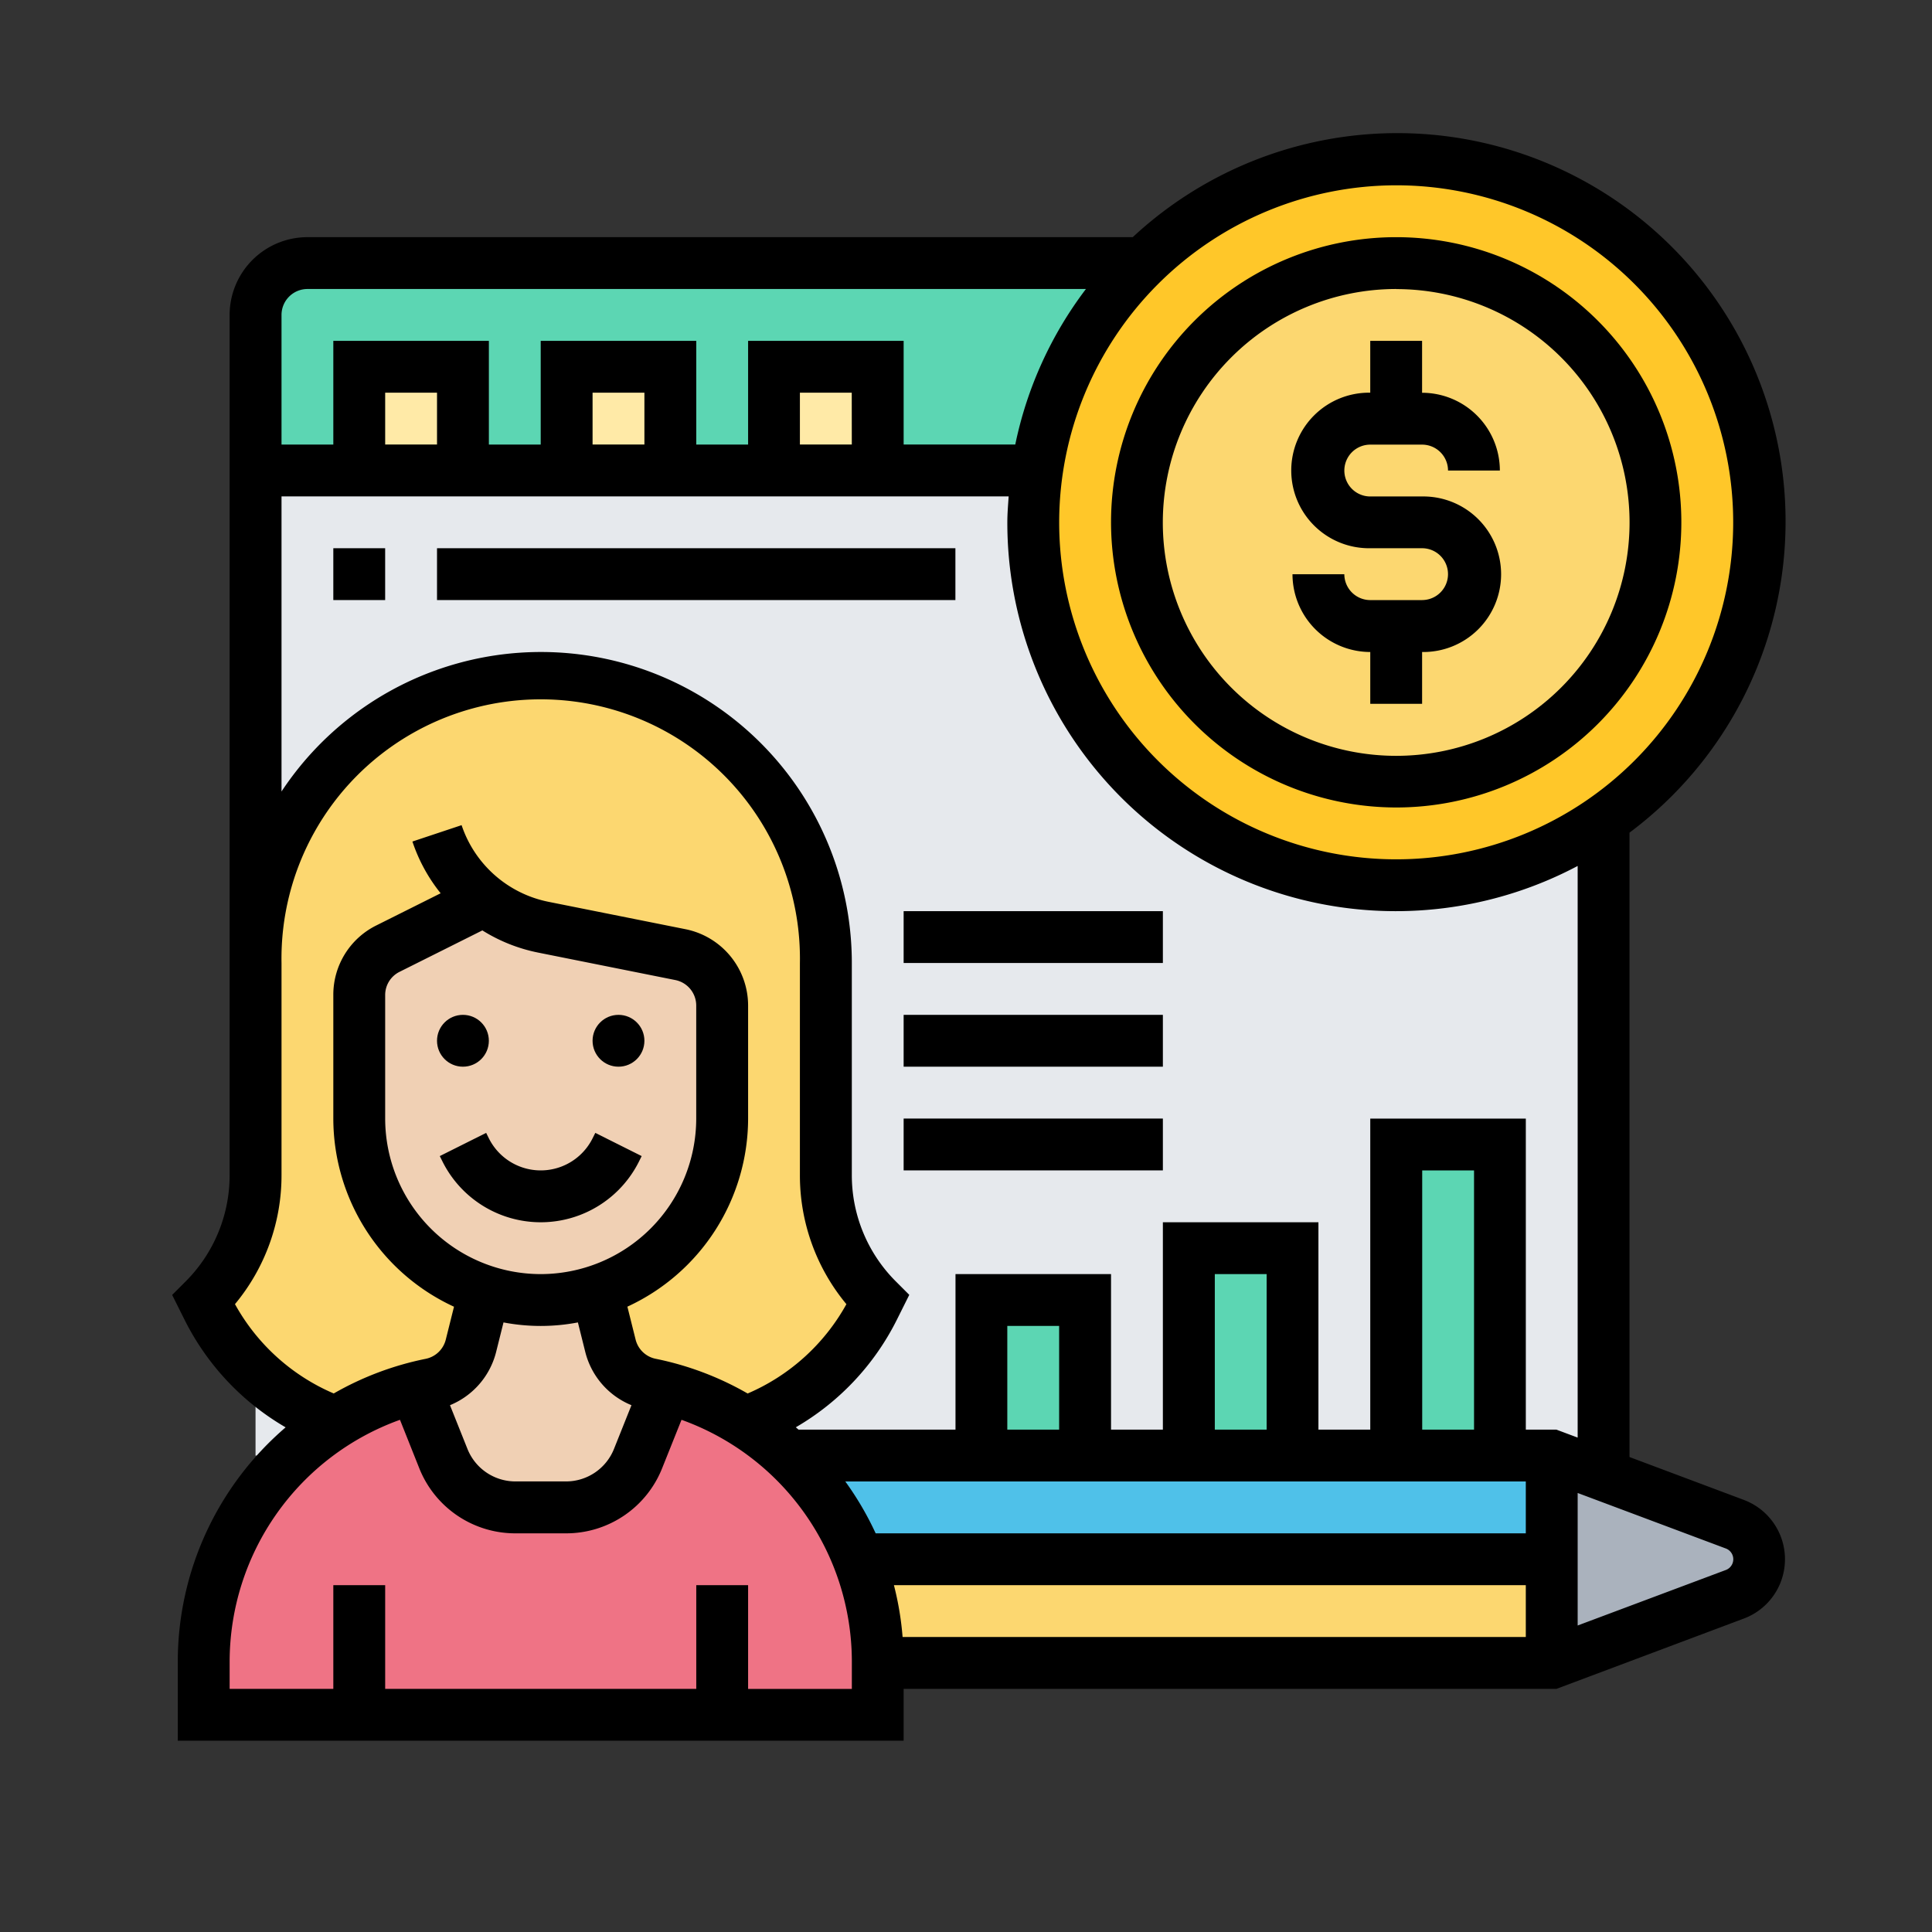 <svg xmlns="http://www.w3.org/2000/svg" width="101" height="101" viewBox="0 0 101 101">
  <rect x="0" y="0" width="101" height="101" fill="#333333" stroke="none"/>
  <g id="Grupo_88624" data-name="Grupo 88624" transform="translate(-749 -1749)">
    <rect id="Rectángulo_26083" data-name="Rectángulo 26083" width="101" height="101" transform="translate(749 1749)" fill="none"/>
    <g id="retorno-de-la-inversion" transform="translate(757.217 1754.977)">
      <g id="Grupo_88642" data-name="Grupo 88642" transform="translate(2.432 2.355)">
        <g id="Grupo_88625" data-name="Grupo 88625" transform="translate(2.71 16.263)">
          <path id="Trazado_128348" data-name="Trazado 128348" d="M4,14H74.471V65.5H4Z" transform="translate(-4 -14)" fill="#e6e9ed"/>
        </g>
        <g id="Grupo_88626" data-name="Grupo 88626" transform="translate(70.471 67.761)">
          <path id="Trazado_128349" data-name="Trazado 128349" d="M63.568,55.591a1.951,1.951,0,0,1,0,3.659L54,62.842V52l2.71,1.016Z" transform="translate(-54 -52)" fill="#aab2bd"/>
        </g>
        <g id="Grupo_88627" data-name="Grupo 88627" transform="translate(34.246 73.182)">
          <path id="Trazado_128350" data-name="Trazado 128350" d="M63.495,56v5.421H28.259v-.095A14.868,14.868,0,0,0,27.27,56Z" transform="translate(-27.27 -56)" fill="#fcd770"/>
        </g>
        <g id="Grupo_88628" data-name="Grupo 88628" transform="translate(30.587 67.761)">
          <path id="Trazado_128351" data-name="Trazado 128351" d="M64.454,52v5.421H28.229A15.172,15.172,0,0,0,25.871,53.4a15.856,15.856,0,0,0-1.3-1.4H64.454Z" transform="translate(-24.57 -52)" fill="#4fc1e9"/>
        </g>
        <g id="Grupo_88629" data-name="Grupo 88629" transform="translate(62.34 51.498)">
          <path id="Trazado_128352" data-name="Trazado 128352" d="M48,40h5.421V56.263H48Z" transform="translate(-48 -40)" fill="#5cd6b3"/>
        </g>
        <g id="Grupo_88630" data-name="Grupo 88630" transform="translate(51.498 56.919)">
          <path id="Trazado_128353" data-name="Trazado 128353" d="M40,44h5.421V54.842H40Z" transform="translate(-40 -44)" fill="#5cd6b3"/>
        </g>
        <g id="Grupo_88631" data-name="Grupo 88631" transform="translate(40.657 59.63)">
          <path id="Trazado_128354" data-name="Trazado 128354" d="M32,46h5.421v8.131H32Z" transform="translate(-32 -46)" fill="#5cd6b3"/>
        </g>
        <g id="Grupo_88632" data-name="Grupo 88632" transform="translate(2.71 5.421)">
          <path id="Trazado_128355" data-name="Trazado 128355" d="M6.71,6A2.718,2.718,0,0,0,4,8.71v8.131H44.846A19.008,19.008,0,0,1,50.348,6Z" transform="translate(-4 -6)" fill="#5cd6b3"/>
        </g>
        <g id="Grupo_88633" data-name="Grupo 88633" transform="translate(29.815 10.842)">
          <path id="Trazado_128356" data-name="Trazado 128356" d="M24,10h5.421v5.421H24Z" transform="translate(-24 -10)" fill="#ffeaa7"/>
        </g>
        <g id="Grupo_88634" data-name="Grupo 88634" transform="translate(18.973 10.842)">
          <path id="Trazado_128357" data-name="Trazado 128357" d="M16,10h5.421v5.421H16Z" transform="translate(-16 -10)" fill="#ffeaa7"/>
        </g>
        <g id="Grupo_88635" data-name="Grupo 88635" transform="translate(8.131 10.842)">
          <path id="Trazado_128358" data-name="Trazado 128358" d="M8,10h5.421v5.421H8Z" transform="translate(-8 -10)" fill="#ffeaa7"/>
        </g>
        <g id="Grupo_88636" data-name="Grupo 88636" transform="translate(0 64.237)">
          <path id="Trazado_128359" data-name="Trazado 128359" d="M29.1,66.476H2V63.67A14.746,14.746,0,0,1,8.885,51.189,14.423,14.423,0,0,1,13.045,49.4l1.491,3.673A4.047,4.047,0,0,0,18.3,55.634h2.629A4.047,4.047,0,0,0,24.7,53.073L26.191,49.4a14.423,14.423,0,0,1,4.161,1.789,13.9,13.9,0,0,1,2.236,1.735,15.856,15.856,0,0,1,1.3,1.4,15.172,15.172,0,0,1,2.358,4.025,14.868,14.868,0,0,1,.989,5.326v2.805Z" transform="translate(-2 -49.4)" fill="#ef7385"/>
        </g>
        <g id="Grupo_88637" data-name="Grupo 88637" transform="translate(8.131 38.732)">
          <path id="Trazado_128360" data-name="Trazado 128360" d="M26.973,36.082v5.909A9.487,9.487,0,1,1,8,41.991V35.54a2.71,2.71,0,0,1,1.5-2.426l5.028-2.534a7.484,7.484,0,0,0,3.09,1.409l7.169,1.437A2.712,2.712,0,0,1,26.973,36.082Z" transform="translate(-8 -30.58)" fill="#f0d0b4"/>
        </g>
        <g id="Grupo_88638" data-name="Grupo 88638" transform="translate(11.045 59.169)">
          <path id="Trazado_128361" data-name="Trazado 128361" d="M23.3,50.715v.014L21.8,54.4a4.047,4.047,0,0,1-3.768,2.561H15.408A4.047,4.047,0,0,1,11.641,54.4L10.15,50.729v-.014c.271-.068.542-.136.827-.19a2.717,2.717,0,0,0,2.1-2.006l.718-2.86a9.529,9.529,0,0,0,5.855,0l.718,2.86a2.717,2.717,0,0,0,2.1,2.006C22.754,50.579,23.025,50.647,23.3,50.715Z" transform="translate(-10.15 -45.66)" fill="#f0d0b4"/>
        </g>
        <g id="Grupo_88639" data-name="Grupo 88639" transform="translate(0 27.104)">
          <path id="Trazado_128362" data-name="Trazado 128362" d="M16.663,33.628l-5.028,2.534a2.71,2.71,0,0,0-1.5,2.426v6.451a9.491,9.491,0,0,0,6.559,9.026l-.718,2.86a2.717,2.717,0,0,1-2.1,2.006c-.285.054-.556.122-.827.19v.014a14.423,14.423,0,0,0-4.161,1.789l-.014-.014a12.071,12.071,0,0,1-6.654-5.963L2,54.525a9.263,9.263,0,0,0,2.71-6.546V36.907a14.907,14.907,0,0,1,29.815,0V47.979a9.263,9.263,0,0,0,2.71,6.546l-.217.42a12.071,12.071,0,0,1-6.654,5.963l-.014.014a14.423,14.423,0,0,0-4.161-1.789v-.014c-.271-.068-.542-.136-.827-.19a2.717,2.717,0,0,1-2.1-2.006l-.718-2.86A9.491,9.491,0,0,0,29.1,45.039V39.13a2.712,2.712,0,0,0-2.182-2.656l-7.169-1.437a7.484,7.484,0,0,1-3.09-1.409Z" transform="translate(-2 -22)" fill="#fcd770"/>
        </g>
        <g id="Grupo_88640" data-name="Grupo 88640" transform="translate(43.367)">
          <path id="Trazado_128363" data-name="Trazado 128363" d="M63.815,36.544A18.974,18.974,0,0,1,34,20.973a19.786,19.786,0,0,1,.19-2.71A18.975,18.975,0,1,1,63.815,36.544Z" transform="translate(-34 -2)" fill="#ffc729"/>
        </g>
        <g id="Grupo_88641" data-name="Grupo 88641" transform="translate(48.788 5.421)">
          <circle id="Elipse_4377" data-name="Elipse 4377" cx="13.552" cy="13.552" r="13.552" fill="#fcd770"/>
        </g>
      </g>
      <g id="Grupo_88643" data-name="Grupo 88643" transform="translate(0.783 1)">
        <circle id="Elipse_4378" data-name="Elipse 4378" cx="1.355" cy="1.355" r="1.355" transform="translate(13.846 46.077)"/>
        <circle id="Elipse_4379" data-name="Elipse 4379" cx="1.355" cy="1.355" r="1.355" transform="translate(21.978 46.077)"/>
        <path id="Trazado_128364" data-name="Trazado 128364" d="M19.094,39.839a3.03,3.03,0,0,1-5.421,0l-.142-.286-2.424,1.213.142.286a5.741,5.741,0,0,0,10.27,0l.142-.286-2.424-1.213Z" transform="translate(2.884 12.694)"/>
        <path id="Trazado_128365" data-name="Trazado 128365" d="M82.952,72.436l-5.983-2.243V37.552A20.3,20.3,0,1,0,51,6.421H7.853a4.071,4.071,0,0,0-4.066,4.066V55.442a7.843,7.843,0,0,1-2.313,5.585l-.691.691.649,1.3a13.45,13.45,0,0,0,5.283,5.623A16.139,16.139,0,0,0,1.077,80.867v4.156H39.023v-2.71H73.149l9.8-3.677a3.311,3.311,0,0,0,0-6.2Zm-35.8-3.675h-2.71V63.34h2.71Zm2.71,2.71H71.548v2.71H37.56a16.26,16.26,0,0,0-1.586-2.71H49.865ZM58,68.761h-2.71V60.63H58Zm10.842,0h-2.71V55.209h2.71ZM38.515,76.892H71.548V79.6H38.968A15.9,15.9,0,0,0,38.515,76.892ZM64.772,3.71A17.618,17.618,0,1,1,47.154,21.328,17.638,17.638,0,0,1,64.772,3.71ZM7.853,9.131h40.7a20.2,20.2,0,0,0-3.694,8.131H39.023V11.842H30.892v5.421h-2.71V11.842H20.05v5.421H17.34V11.842H9.208v5.421H6.5V10.487A1.357,1.357,0,0,1,7.853,9.131Zm28.46,8.131H33.6v-2.71h2.71Zm-10.842,0h-2.71v-2.71h2.71Zm-10.842,0h-2.71v-2.71h2.71ZM6.5,19.973H44.513c-.03.45-.069.9-.069,1.355A20.307,20.307,0,0,0,74.259,39.293V69.177l-1.11-.416h-1.6V52.5H63.417V68.761h-2.71V57.919H52.575V68.761h-2.71V60.63H41.734v8.131H33.528l-.142-.123a13.449,13.449,0,0,0,5.283-5.623l.649-1.3-.691-.691a7.845,7.845,0,0,1-2.313-5.585V44.367A16.254,16.254,0,0,0,6.5,35.4ZM4.067,62.2A10.525,10.525,0,0,0,6.5,55.442V44.367a13.552,13.552,0,1,1,27.1,0V55.442a10.525,10.525,0,0,0,2.431,6.76,10.736,10.736,0,0,1-5.163,4.67,15.981,15.981,0,0,0-4.807-1.815,1.36,1.36,0,0,1-1.049-1l-.431-1.725A10.846,10.846,0,0,0,30.892,52.5V46.589A4.076,4.076,0,0,0,27.623,42.6l-7.172-1.434a6.042,6.042,0,0,1-4.537-4.006l-2.571.856a8.713,8.713,0,0,0,1.476,2.705l-3.364,1.682a4.043,4.043,0,0,0-2.247,3.636V52.5a10.846,10.846,0,0,0,6.309,9.835l-.431,1.724a1.36,1.36,0,0,1-1.049,1A16,16,0,0,0,9.23,66.87,10.713,10.713,0,0,1,4.067,62.2ZM20.05,60.63A8.139,8.139,0,0,1,11.919,52.5V46.042a1.35,1.35,0,0,1,.749-1.213L17,42.662a8.692,8.692,0,0,0,2.92,1.161l7.17,1.435a1.361,1.361,0,0,1,1.09,1.331V52.5A8.139,8.139,0,0,1,20.05,60.63Zm-2.335,4.086.39-1.56a10.352,10.352,0,0,0,3.889,0l.39,1.561a4.078,4.078,0,0,0,2.41,2.766l-.913,2.285a2.7,2.7,0,0,1-2.518,1.7H18.737a2.7,2.7,0,0,1-2.517-1.7l-.913-2.285A4.084,4.084,0,0,0,17.715,64.716Zm18.6,17.6H30.892V76.892h-2.71v5.421H11.919V76.892H9.208v5.421H3.788V80.867a13.447,13.447,0,0,1,8.905-12.62L13.7,70.775a5.4,5.4,0,0,0,5.033,3.407h2.626A5.4,5.4,0,0,0,26.4,70.773l1.011-2.526a13.447,13.447,0,0,1,8.905,12.62ZM82,76.1,74.259,79V72.072l7.74,2.9A.6.6,0,0,1,82,76.1Z" transform="translate(-0.783 -1)"/>
        <path id="Trazado_128366" data-name="Trazado 128366" d="M51.907,34.815A14.907,14.907,0,1,0,37,19.907,14.925,14.925,0,0,0,51.907,34.815Zm0-27.1a12.2,12.2,0,1,1-12.2,12.2A12.212,12.212,0,0,1,51.907,7.71Z" transform="translate(12.082 0.421)"/>
        <path id="Trazado_128367" data-name="Trazado 128367" d="M50.776,22.552h-2.71A1.357,1.357,0,0,1,46.71,21.2H44a4.071,4.071,0,0,0,4.066,4.066v2.71h2.71v-2.71a4.066,4.066,0,1,0,0-8.131h-2.71a1.355,1.355,0,1,1,0-2.71h2.71a1.357,1.357,0,0,1,1.355,1.355h2.71a4.071,4.071,0,0,0-4.066-4.066V9h-2.71v2.71a4.066,4.066,0,1,0,0,8.131h2.71a1.355,1.355,0,0,1,0,2.71Z" transform="translate(14.568 1.842)"/>
        <path id="Trazado_128368" data-name="Trazado 128368" d="M7,17H9.71v2.71H7Z" transform="translate(1.425 4.683)"/>
        <path id="Trazado_128369" data-name="Trazado 128369" d="M11,17H38.1v2.71H11Z" transform="translate(2.846 4.683)"/>
        <path id="Trazado_128370" data-name="Trazado 128370" d="M29,31H42.552v2.71H29Z" transform="translate(9.24 9.656)"/>
        <path id="Trazado_128371" data-name="Trazado 128371" d="M29,35H42.552v2.71H29Z" transform="translate(9.24 11.077)"/>
        <path id="Trazado_128372" data-name="Trazado 128372" d="M29,39H42.552v2.71H29Z" transform="translate(9.24 12.498)"/>
      </g>
    </g>
  </g>
</svg>
